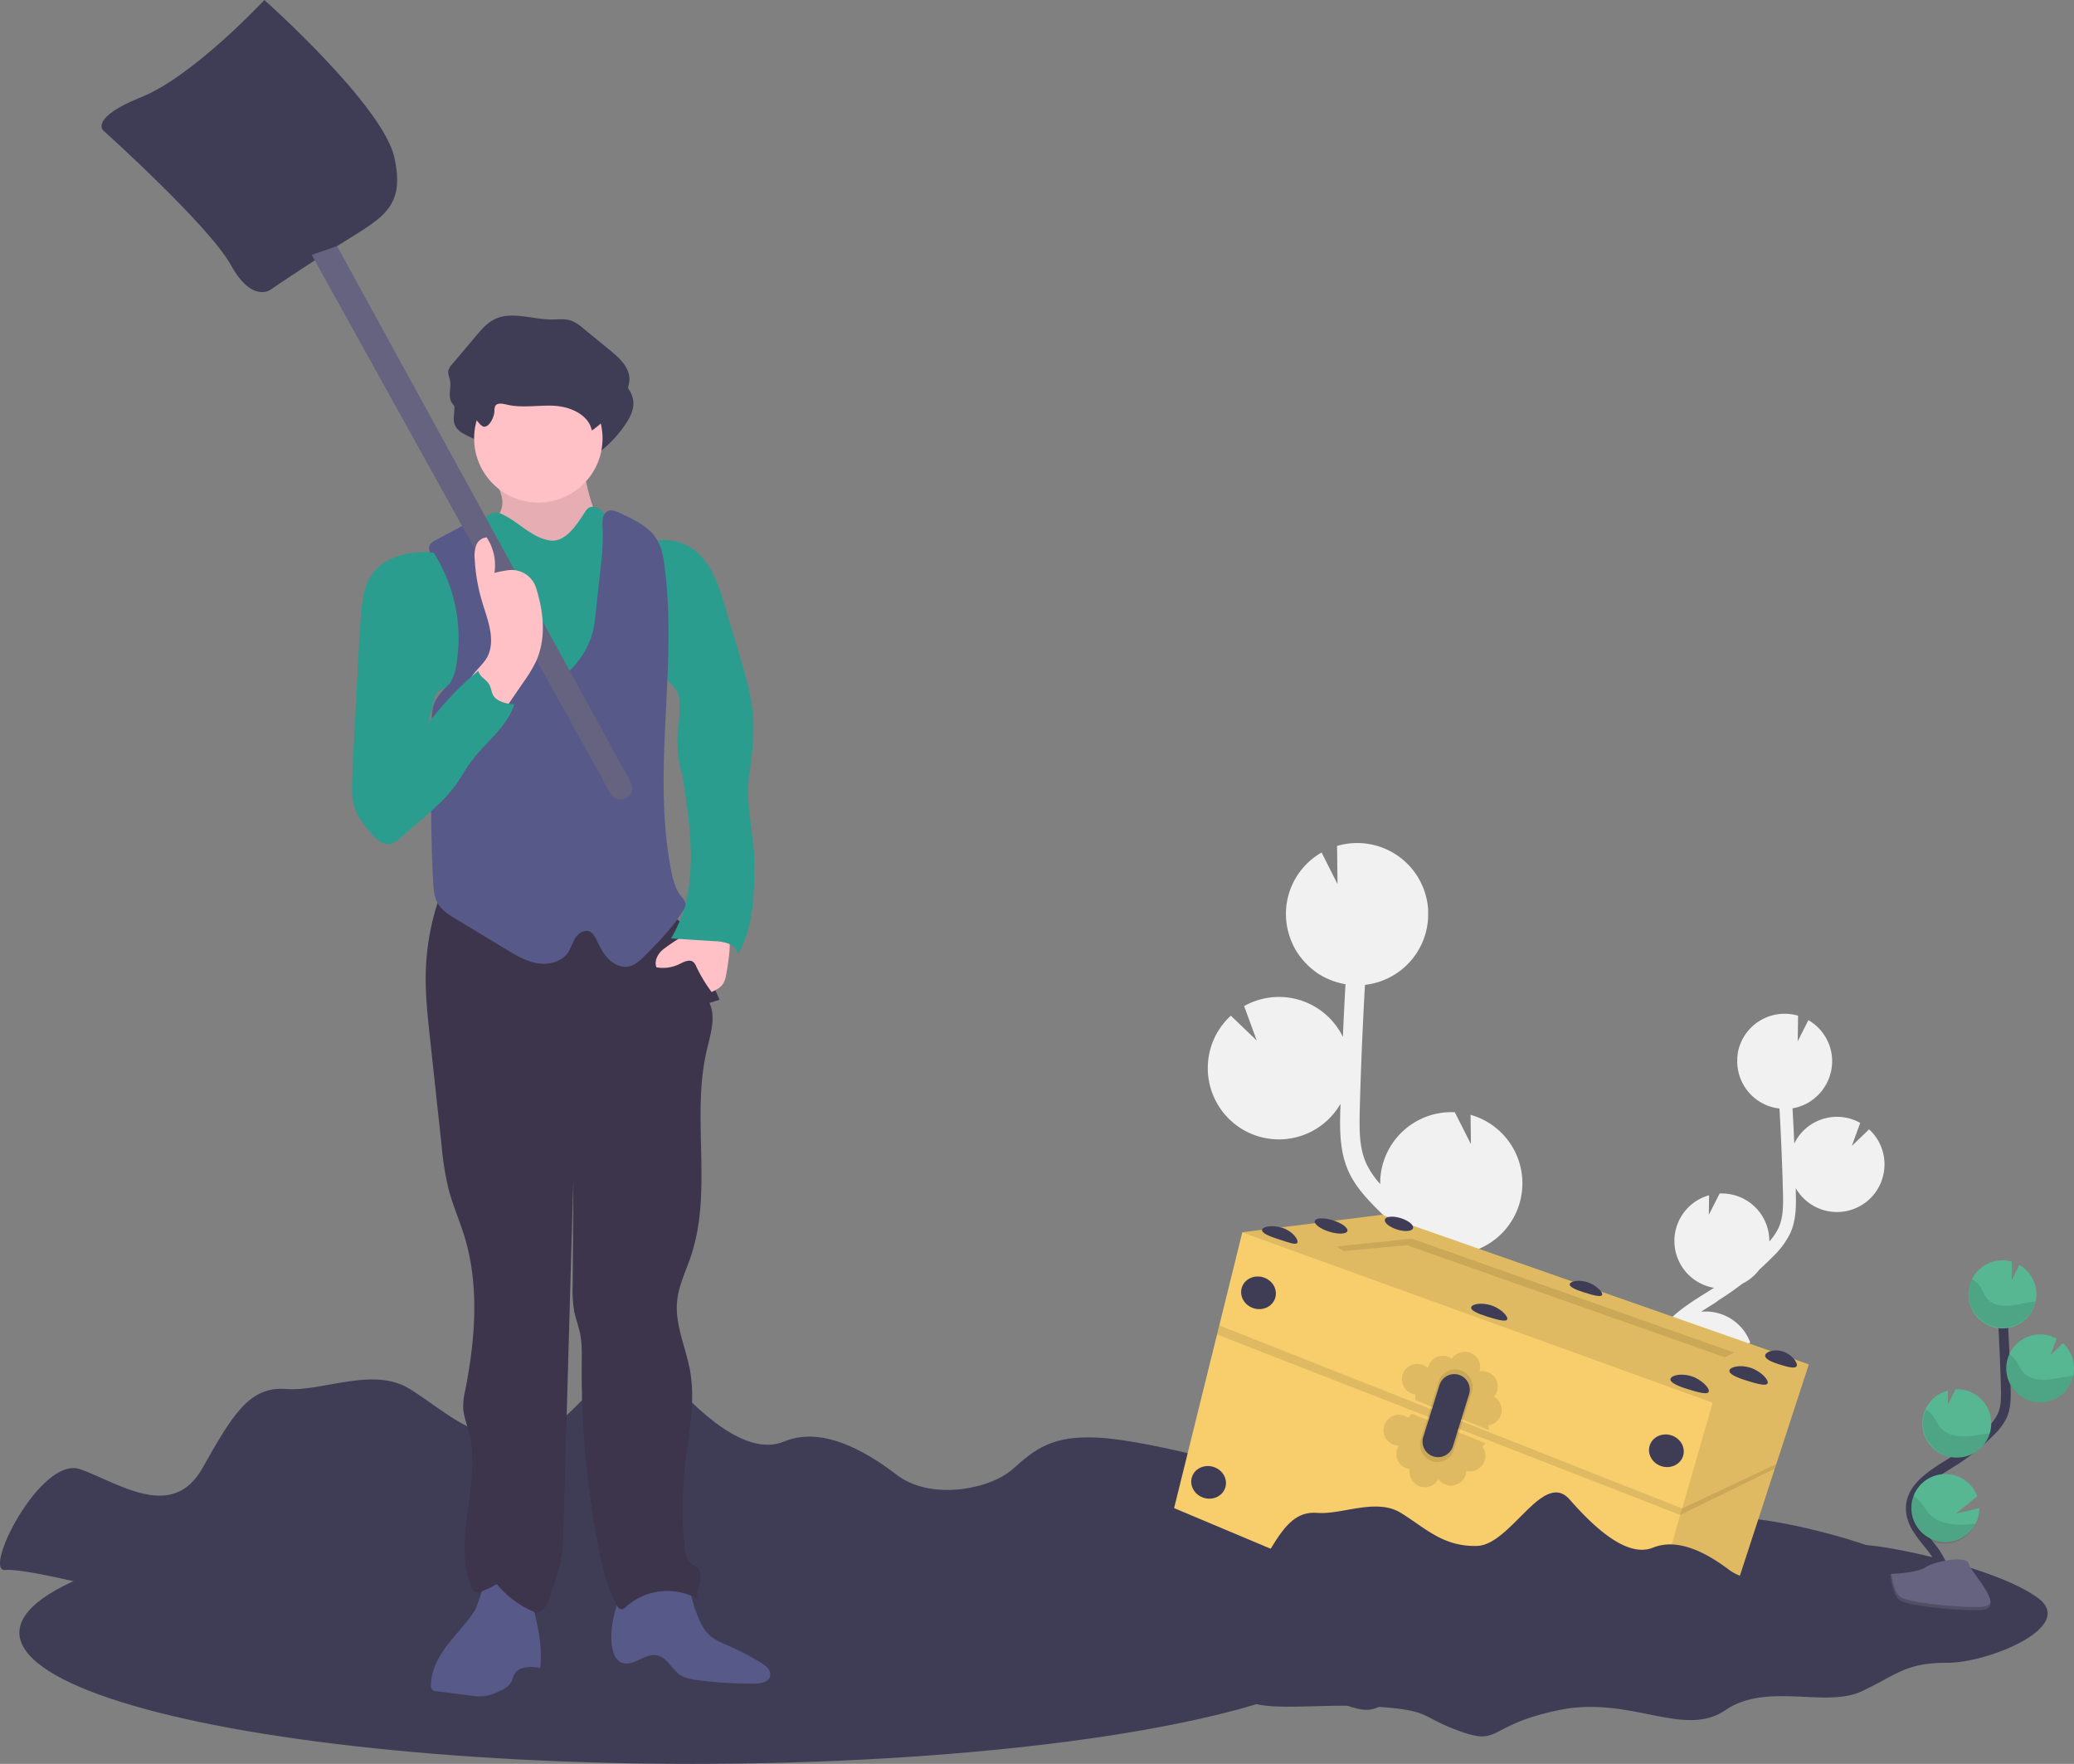 <svg data-name="Layer 1" xmlns="http://www.w3.org/2000/svg" width="853.78" height="726"><rect width="100%" height="100%" fill="#808080" stroke="none"/><ellipse cx="284.98" cy="672" rx="277" ry="54" fill="#3f3d56"/><path d="M63.25 659S11.89 645.19 2.2 646.21s14.68-47.36 30.91-41.46 37.87 21.42 50.24-.5 19.31-33.72 34.38-32.54 35.94-9.43 51 0 25.64 21.06 46.44 20.56 40.52-47.69 56.72-28.81 35.63 36.15 50.86 29.87 32.61 3.16 46.52 13.78 38.26 5.9 47.53-2.36 16.24-14.16 35.94-13 82.31 15.34 105.5 33-30.14 40.12-55.65 40.12-30.14 7.08-52.17 17.7-58-5.9-83.47 11.8-58-9.44-102 0-34.78 22.41-60.29 13-16.23-13-53.33-15.34-77.67 5.9-81.15-9.44-26.64-18.88-40.56-23.6 33.63.01 33.63.01z" fill="#3f3d56"/><path d="M702.97 531.72l2-1.28.59-.38a19.55 19.55 0 01-2-38.1l-.1 8.06 4.43-8.77a19.56 19.56 0 0120.45 18.63v1.11a23.3 23.3 0 003.86-5.7c1.88-4.19 1.91-8.92 1.77-14.68-.3-11.4-.79-22.89-1.43-34.35a19.54 19.54 0 01-17.37-18.51 17.38 17.38 0 010-1.77v-.44c0-.57.09-1.13.18-1.69a2.56 2.56 0 010-.27c.07-.47.17-.93.28-1.39 0-.17.09-.34.13-.51.14-.5.29-1 .47-1.48.06-.16.12-.31.19-.47.14-.36.29-.71.45-1.06.08-.18.16-.37.25-.55l.07-.14a19.57 19.57 0 0123-9.92l-.13 10.49 4.38-8.66a19.53 19.53 0 019.76 16 19.17 19.17 0 01-.43 5.05c0 .14-.08.27-.11.41s-.13.52-.2.77-.19.65-.3 1-.16.48-.25.72-.29.68-.44 1c-.09.19-.17.39-.26.59-.25.5-.52 1-.81 1.48-.1.17-.22.33-.32.49-.21.32-.42.65-.65 1s-.29.38-.44.56-.43.54-.66.8-.33.36-.5.54-.48.5-.74.74l-.51.48-.89.74-.46.36c-.47.34-.94.66-1.44 1l-.28.16a14.09 14.09 0 01-1.27.69l-.56.25c-.35.16-.71.32-1.08.45l-.64.23c-.36.13-.72.24-1.09.34l-.66.17c-.4.1-.81.18-1.22.25h-.08q.4 7.26.72 14.51a19.54 19.54 0 0127.14-8.49l-3.45 9.48 7.11-6.83a19.49 19.49 0 016.32 13.5 19.21 19.21 0 01-.5 5.39 19.55 19.55 0 01-36 5.33v1.47c.13 5.08.29 11.4-2.24 17a34.54 34.54 0 01-7.2 9.72c-1.78 1.81-3.62 3.56-5.5 5.26a19.66 19.66 0 01-7.07 5.87q-4.65 3.58-9.62 6.71l-1.73 1.26c-1.86 1.16-3.77 2.34-5.64 3.57l1-.08a19.56 19.56 0 0119.25 12.73l-12.22 10 13.45-3.12a19.59 19.59 0 01-28 17.62c.31.37.61.75.91 1.13l1.78 2.22c8 10.08 10.17 19.64 6.23 26.93l-4.79-2.59c3.83-7.1-1.93-16.18-5.71-21-.57-.73-1.16-1.46-1.75-2.19-5.08-6.31-10.84-13.47-10.7-22.25.1-13.24 12.95-21.2 23.27-27.59zM606.32 518.39l-3.07-1.92c-.3-.18-.59-.37-.88-.56a29.29 29.29 0 003-57.06l.15 12.07-6.63-13.13h-.08a29.29 29.29 0 00-30.62 27.9v1.66a35 35 0 01-5.79-8.55c-2.81-6.26-2.86-13.35-2.64-22 .44-17.08 1.18-34.29 2.14-51.44a29.27 29.27 0 0026-27.71V374.33c-.06-.85-.14-1.69-.27-2.52 0-.14 0-.27-.07-.41-.12-.7-.27-1.39-.44-2.08-.06-.26-.12-.51-.19-.77-.21-.75-.43-1.48-.7-2.21-.08-.24-.18-.47-.28-.71-.21-.54-.43-1.06-.67-1.58-.13-.28-.25-.55-.38-.82a2 2 0 01-.1-.21 29.27 29.27 0 00-24.75-16 29.61 29.61 0 00-9.64 1.16l.19 15.71-6.55-13a29.11 29.11 0 00-14 31.56c0 .2.11.4.16.61.09.39.19.77.29 1.15s.3 1 .46 1.45.24.72.38 1.07c.19.52.42 1 .65 1.53.13.3.25.6.39.89.37.75.77 1.49 1.21 2.21.15.26.32.5.48.74.32.49.63 1 1 1.44.21.29.44.56.66.84s.65.81 1 1.2l.74.81q.54.57 1.11 1.11l.77.71c.43.38.88.75 1.34 1.1.23.18.45.37.69.55.69.51 1.4 1 2.14 1.44.14.09.29.16.43.24.62.36 1.25.71 1.89 1l.85.38c.53.24 1.06.47 1.61.67.32.13.64.24 1 .35.54.18 1.09.35 1.64.5l1 .26c.61.14 1.22.26 1.83.37h.12q-.62 10.86-1.08 21.72a29.27 29.27 0 00-40.65-12.7l5.18 14.18-10.65-10.22a29.13 29.13 0 00-9.46 20.22 28.75 28.75 0 00.74 8.07 29.27 29.27 0 0053.85 8c0 .74 0 1.48-.07 2.21-.19 7.61-.44 17.07 3.35 25.52 2.57 5.73 6.71 10.37 10.79 14.54q4 4.08 8.24 7.88a29.31 29.31 0 0010.57 8.8q7 5.35 14.42 10l3.1 1.92c2.78 1.73 5.64 3.51 8.44 5.35-.49 0-1-.1-1.48-.12a29.28 29.28 0 00-28.83 19.06l18.29 14.89-20.13-4.66a29.32 29.32 0 0042 26.38c-.46.56-.91 1.12-1.36 1.69-.9 1.12-1.8 2.23-2.67 3.33-11.91 15.09-15.22 29.4-9.33 40.32l7.18-3.87c-5.74-10.63 2.89-24.23 8.55-31.39.85-1.09 1.73-2.18 2.62-3.28 7.61-9.45 16.23-20.17 16-33.31-.49-19.71-19.72-31.6-35.18-41.21z" fill="#f1f1f1"/><path d="M457.97 669.56s-34.61-9.16-41.13-8.49 9.89-31.34 20.82-27.44 25.52 14.18 33.85-.33 13-22.32 23.17-21.54 24.21-6.25 34.36 0 17.27 13.94 31.29 13.61 27.29-31.57 38.22-19.08 24 23.94 34.26 19.78 22 2.09 31.35 9.12 25.77 3.91 32-1.56 10.94-9.37 24.22-8.59 55.45 10.15 71.07 21.87-20.31 26.55-37.49 26.55-20.31 4.69-35.15 11.72-39.05-3.91-56.23 7.81-39.05-6.25-68.73 0-23.43 14.84-40.62 8.59-10.93-8.59-35.92-10.15-52.33 3.9-54.68-6.25-18-12.5-27.33-15.62 22.67 0 22.67 0z" fill="#3f3d56"/><path fill="#f8ce6d" d="M744.61 561.58l-13.4 41.07-.58 1.79-22.43 68.76-38.4 25.95-186.47-78.41L501 549.28l.94-3.76 9.46-38.25.02-.09 57.4-7.18 175.79 61.58z"/><path opacity=".1" d="M744.61 561.58L708.2 673.2l-38.4 25.95 35.25-121.81-193.65-70.07.02-.09 57.4-7.18 175.79 61.58z"/><path opacity=".1" d="M553.24 514.93l-3.09-1.88 30.98-3.25 132.72 46.92-3.74 1.96-130.93-46.17-25.94 2.42zM731.21 602.65l-38.76 18.23-190.51-75.36-.94 3.76 190.68 74.28 38.95-19.12"/><ellipse cx="691.21" cy="619.15" rx="6.67" ry="7.2" transform="rotate(-72.75 545.561 693.158)" fill="#3f3d56"/><ellipse cx="859.13" cy="684.17" rx="6.67" ry="7.2" transform="rotate(-72.75 713.473 758.182)" fill="#3f3d56"/><ellipse cx="832.58" cy="764.93" rx="6.67" ry="7.2" transform="rotate(-72.75 686.92 838.924)" fill="#3f3d56"/><ellipse cx="670.66" cy="697.17" rx="6.67" ry="7.2" transform="rotate(-72.75 525.01 771.17)" fill="#3f3d56"/><path d="M534.11 511.38c-.4 1.3-3.61 0-7.69-1.28s-7.26-2.68-6.86-4 4.24-2 8.32-.73 6.64 4.71 6.23 6.01z" fill="#3f3d56"/><ellipse cx="721.08" cy="591.65" rx="2.46" ry="7.02" transform="rotate(-72.75 575.433 665.654)" fill="#3f3d56"/><path d="M620.47 543c-.4 1.3-4.41.1-8.3-1.11s-6.92-2.56-6.52-3.86 4.09-2 8-.83 7.24 4.48 6.82 5.8zM703.43 572.79c-.45 1.46-4.71.19-8.84-1.09s-7.34-2.75-6.89-4.21 4.4-2.35 8.53-1.07 7.66 4.91 7.2 6.37zM727.69 569.29c-.46 1.46-4.71.19-8.84-1.09s-7.35-2.75-6.89-4.21 4.4-2.35 8.53-1.07 7.65 4.91 7.2 6.37zM739.65 562.16c-.46 1.46-4 .42-7.38-.64s-6-2.34-5.59-3.8 3.82-2.54 7.23-1.48 6.19 4.46 5.74 5.92zM659.54 532.94c-.36 1.16-4 .09-7.46-1s-6.23-2.31-5.86-3.47 3.67-1.83 7.17-.75 6.5 4.05 6.15 5.22z" fill="#3f3d56"/><ellipse cx="749.03" cy="590.77" rx="2.46" ry="6.06" transform="rotate(-72.75 603.38 664.774)" fill="#3f3d56"/><path d="M617.89 582.25a6.32 6.32 0 00-2.9-7.36 6.43 6.43 0 001.31-2.33 6.32 6.32 0 00-7.24-8.08 6.32 6.32 0 00-11.34-5.25 6.32 6.32 0 00-9.74 3.25c0 .14-.07.27-.1.4l-.22.11a6.32 6.32 0 10-6.11 10.73 5.65 5.65 0 001 .22l.08 2.32 30.26 12.37-.2-2a6.34 6.34 0 005.2-4.38zM610.82 602.11a6.33 6.33 0 01-7.2 3.29 6.18 6.18 0 01-.67 2.58 6.32 6.32 0 01-8.49 2.81 6.43 6.43 0 01-2.33-2 6.32 6.32 0 01-11.8-4.09 6.42 6.42 0 01-2-.62 6.32 6.32 0 01-2.81-8.48l.2-.37-.08-.23a6.25 6.25 0 01-2.63-.67 6.35 6.35 0 015.74-11.33 6.59 6.59 0 01.85.51l1.66-1.61 30.44 12.17-1.53 1.3a6.32 6.32 0 01.65 6.74z" opacity=".1"/><path d="M592.24 568.64l-7.35 23.82a7.16 7.16 0 004.33 8.83 7.15 7.15 0 009.32-4.58l7.35-23.83a7.14 7.14 0 00-5.08-9 7.14 7.14 0 00-8.57 4.76z" opacity=".1"/><path d="M592.56 570.09l-6.67 21.36a6.4 6.4 0 003.89 7.91 6.41 6.41 0 008.35-4.11l6.63-21.37a6.42 6.42 0 00-4.56-8.12 6.42 6.42 0 00-7.64 4.33zM505.61 680.49s-34.61-9.16-41.13-8.48 9.89-31.35 20.82-27.44 25.52 14.17 33.85-.34 13-22.31 23.17-21.53 24.21-6.25 34.36 0 17.27 13.93 31.29 13.6 27.29-31.57 38.23-19.07 24 23.93 34.26 19.78 22 2.09 31.34 9.12 25.78 3.9 32-1.56 10.93-9.38 24.21-8.6 55.45 10.16 71.07 21.87-20.3 26.56-37.49 26.56-20.3 4.68-35.14 11.71-39.06-3.9-56.24 7.81-39.05-6.24-68.73 0-23.43 14.84-40.61 8.6-10.94-8.6-35.93-10.16-52.33 3.91-54.67-6.25-17.95-12.49-27.33-15.62 22.67 0 22.67 0z" fill="#3f3d56"/><path d="M799.38 654.17c3-5.51-.4-12.27-4.28-17.18s-8.62-10-8.52-16.29c.15-9 9.7-14.31 17.33-19.09a84 84 0 0015.56-12.51 22.61 22.61 0 004.78-6.4c1.58-3.52 1.54-7.52 1.44-11.37q-.49-19.26-1.91-38.49" fill="none" stroke="#3f3d56" stroke-miterlimit="10" stroke-width="4"/><path d="M838.29 532.14a14 14 0 00-7-11.5l-3.14 6.22.1-7.53a14.19 14.19 0 00-4.63-.56 14 14 0 1014.68 13.37zM813.26 627.13a14 14 0 11.68-11.3l-8.77 7.17 9.65-2.23a14 14 0 01-1.56 6.36zM806.33 599.88a14 14 0 01-4.44-27.53l-.07 5.78 3.17-6.29a14 14 0 0114.7 13.36 13.84 13.84 0 01-.6 4.79 14 14 0 01-12.76 9.89zM840.4 577.21a14 14 0 116.21-26.27l-2.48 6.8 5.1-4.9a14 14 0 014.53 9.69 13.79 13.79 0 01-.35 3.87 14 14 0 01-13.01 10.81z" fill="#57b793"/><path d="M836.4 535.88c-3.24.35-6.39 1.36-9.64 1.56s-6.82-.57-8.87-3.1c-1.11-1.36-1.67-3.08-2.6-4.57a10 10 0 00-3.54-3.33 14 14 0 1026.24 9.32q-.79.03-1.59.12zM840.4 577.21a14.05 14.05 0 01-13.35-20 10.37 10.37 0 012.84 2.79c1 1.51 1.61 3.26 2.79 4.64 2.18 2.57 5.91 3.41 9.3 3.26s6.66-1.12 10-1.43c.47 0 1-.07 1.42-.08a14 14 0 01-13 10.82zM806.33 599.88a14 14 0 01-13.44-19.76 11.32 11.32 0 013 2.85c1.09 1.54 1.77 3.32 3 4.74 2.37 2.63 6.35 3.56 9.94 3.48s6.82-.93 10.27-1.2a14 14 0 01-12.77 9.89zM813.26 627.13a14.013 14.013 0 01-25.58-11.45 14 14 0 013.07 2.75c1.34 1.62 2.22 3.47 3.76 5 2.87 2.82 7.5 4 11.63 4.09a60 60 0 007.12-.39z" opacity=".1"/><path d="M778.21 647.82s11.08-.34 14.42-2.72 17-5.21 17.87-1.4 16.64 19 4.14 19.06-29.06-1.94-32.39-4-4.04-10.94-4.04-10.94z" fill="#656380"/><path d="M814.89 661.44c-12.51.1-29.06-2-32.39-4-2.54-1.55-3.55-7.09-3.89-9.65h-.37s.7 8.94 4 11 19.88 4.07 32.39 4c3.61 0 4.85-1.31 4.79-3.21-.53 1.12-1.87 1.83-4.53 1.86z" opacity=".2"/><path d="M205.2 179.18a4.51 4.51 0 01.31-2.14c.81-1.44 2.93-1.05 4.53-.64 6.44 1.62 13.22.15 19.84.53s14.09 3.69 15.42 10.19a48.25 48.25 0 0012.23-12.57c1.84-2.75 3.44-5.9 3.19-9.2-.36-4.76-4.35-8.32-8.05-11.34l-11-9a16.51 16.51 0 00-4.94-3.14c-2.54-.87-5.32-.46-8-.46-8 0-16.57-3.64-23.71 0-3 1.53-5.22 4.15-7.38 6.71l-9.84 11.65a6.13 6.13 0 00-1.57 2.67c-.28 1.42.45 2.82.7 4.25.47 2.6-.66 5.37.21 7.87 1.43 4.15 6.46 4.74 9.54 7.11 1.15.89 2.95 3.89 4.31 3.86 2.44-.03 4.14-4.44 4.21-6.35z" fill="#3f3d56"/><path d="M206.82 207c-.11 3.24-2 6.12-3.82 8.81-2.43 3.58-5 7.3-8.84 9.3a84.94 84.94 0 0062.78 6.62c3.37-1 7.35-3.08 7.15-6.59-4-1.09-8.14-2.22-11.54-4.63-4.06-2.88-6.74-7.36-8.47-12s-2.61-9.6-3.82-14.43a2.72 2.72 0 00-.62-1.34 2.76 2.76 0 00-1.9-.5l-13.32-.24c-5.47 0-11.41-.13-16.49 2.19-6.32 2.9-.93 7.43-1.11 12.81z" fill="#ffc0c6"/><path d="M206.82 207c-.11 3.24-2 6.12-3.82 8.81-2.43 3.58-5 7.3-8.84 9.3a84.94 84.94 0 0062.78 6.62c3.37-1 7.35-3.08 7.15-6.59-4-1.09-8.14-2.22-11.54-4.63-4.06-2.88-6.74-7.36-8.47-12s-2.61-9.6-3.82-14.43a2.72 2.72 0 00-.62-1.34 2.76 2.76 0 00-1.9-.5l-13.32-.24c-5.47 0-11.41-.13-16.49 2.19-6.32 2.9-.93 7.43-1.11 12.81z" opacity=".1"/><path d="M195.23 663.24c-3.28 5-7.57 9.23-11.17 14s-6.61 10.33-6.65 16.3a2.58 2.58 0 00.69 2.1 2.7 2.7 0 001.37.43l13.9 1.78a23.29 23.29 0 006.4.22 22.7 22.7 0 006.56-2.39 9.05 9.05 0 003.94-3c.67-1.1.85-2.45 1.49-3.57 1.93-3.39 6.79-3.24 10.65-2.65 1.11-10.31-1.74-20.59-4.57-30.57a4 4 0 00-.77-1.68 4 4 0 00-1.81-1c-3.33-1.09-11.38-5.36-14.18-3.36-2.05 1.48-4.19 10.74-5.85 13.39zM262.25 683.57c2.67-1.25 5.52-2.86 8.4-2.2 4.06.91 5.87 5.71 9.32 8 2.12 1.43 4.74 1.85 7.27 2.18a169.42 169.42 0 0023.5 1.39c2.51 0 5.67-.6 6.28-3s-1.7-4.31-3.75-5.56a110 110 0 00-13.88-7.21 27.83 27.83 0 01-6.62-3.52c-3.43-2.77-5.1-7.11-6.63-11.24-1.23-3.32-2.36-10.49-4.88-13-2.76-2.71-6.47-.91-9.93-.15-5.38 1.18-11.68 2-15.14 6.83-5.06 7.07-8.95 34.43 6.06 27.48z" fill="#575a88"/><path d="M182.74 364.46a101.94 101.94 0 00-7.46 35.54c-.24 9.11.74 18.19 1.73 27.25q2.37 22 4.76 44a124.13 124.13 0 002.87 18.11c1.73 6.65 4.54 13 6.55 19.54 6.22 20.38 4.45 42.36.34 63.27a31.61 31.61 0 00-.86 7c.12 3.53 1.48 6.89 2.36 10.31 5.38 20.85-7 44 1.08 64a3.17 3.17 0 001.27 1.75 3.22 3.22 0 002.52-.11 34.09 34.09 0 006.59-3.12 40.21 40.21 0 0016.34 11.83c4.74-1.17 5.63-6.93 7.18-11.56a79 79 0 002.88-10.07 80.15 80.15 0 001.05-12.68l4.1-144.35-.3 44.05a52 52 0 00.67 10.66c.6 2.93 1.7 5.74 2.33 8.67.89 4.19.78 8.53.74 12.82a376.79 376.79 0 006.95 75.82c1.6 8.18 3.52 16.44 7.61 23.69a2.61 2.61 0 001.49 1.46c.87.19 1.67-.5 2.33-1.11a25.49 25.49 0 0129.27-3.18c-.88-4.24 3.16-9.17.27-12.39-.83-.93-2.07-1.38-3-2.19-1.84-1.57-2.28-4.21-2.54-6.62a153.34 153.34 0 010-32.27c1.41-13.41 4.58-26.93 2.24-40.2-1.7-9.63-6.28-19-5.37-28.69.6-6.5 3.62-12.49 5.7-18.68 9.08-27.06 0-57.22 6.57-85 1.51-6.38 3.79-13.28 1.05-19.23l4.17-1.27-8.66-19.77c-1.84-4.21-3.76-8.54-7-11.78-5.44-5.41-13.57-6.86-21.16-8l-61.74-9.63c-5.47-.89-12.85-2.95-14.92 2.13z" fill="#3c354c"/><circle cx="221.61" cy="180.43" r="26.43" fill="#ffc0c6"/><path d="M207.2 211.9a6.14 6.14 0 00-4.26-.75 7.28 7.28 0 00-2 1.09l-12.5 8.76a19.33 19.33 0 00-4.73 4.14c-2.14 2.91-2.48 6.78-2.2 10.38.62 8.12 3.9 15.78 5.68 23.72s1.78 17-3.34 23.36a12.38 12.38 0 00-2.18 3.09 9 9 0 00-.41 3 81.82 81.82 0 00.24 11.4c.56 4.89 2 9.64 2.78 14.49 1.37 8.26 1 16.73 2.06 25a4 4 0 004 4.34 117.77 117.77 0 0018.67 1.23c7.23 0 14.45-.4 21.67-.78l32.86-1.73a3.24 3.24 0 003.65-3.35c2.88-13.82 5.78-27.89 4.42-41.93-.88-9.07-3.52-17.86-6-26.62-2-7.1-3.92-14.55-2.42-21.78 1-4.77 3.43-9.18 4.06-14a16.51 16.51 0 00-4.52-13.9c-3.68-3.53-9.05-4.87-12.72-8.41a28.93 28.93 0 00-3.28-3.18 4.1 4.1 0 00-4.31-.5 5.55 5.55 0 00-1.64 1.83c-3.2 4.86-8 12.87-14.75 11.61-7.3-1.31-12.4-7.41-18.83-10.51z" fill="#2a9d8f"/><path d="M273.24 390.58c-2.34 1.75-4.08 4.86-3 7.57a15.27 15.27 0 009.36-1.3c1.87-.91 4.2-2.19 5.82-.87a4.93 4.93 0 011.19 1.8 60.82 60.82 0 006.34 10.53c1.78-.84 3.65-1.76 4.72-3.41a9.87 9.87 0 001.23-3.65 97 97 0 001.39-9.73c.21-2.37.25-5-1.37-6.76-6.95-7.5-19.91 1.51-25.68 5.82z" fill="#ffc0c6"/><path d="M203.55 169.26a4.48 4.48 0 01.31-2.13c.81-1.44 2.93-1 4.53-.65 6.44 1.63 13.22.16 19.84.54s14.09 3.69 15.42 10.19a48.41 48.41 0 0012.24-12.57c1.84-2.75 3.44-5.9 3.19-9.2-.36-4.76-4.35-8.32-8.05-11.34l-11-9a16.48 16.48 0 00-4.94-3.13c-2.54-.87-5.32-.46-8-.46-8 0-16.57-3.64-23.71 0-3 1.54-5.22 4.16-7.39 6.72l-9.83 11.65a6.21 6.21 0 00-1.58 2.66c-.28 1.42.45 2.83.71 4.25.46 2.6-.66 5.38.2 7.88 1.43 4.15 6.47 4.73 9.55 7.11 1.15.89 2.94 3.89 4.31 3.85 2.43-.04 4.13-4.45 4.2-6.37z" fill="#3f3d56"/><path d="M268.82 222.87a20.5 20.5 0 0116.24 3c7.56 5.18 10.67 14.64 13.3 23.42l5.89 19.69c2.58 8.63 5.18 17.34 5.78 26.33.55 8.17-.57 16.35-1.69 24.46-1.55 11.23 2.1 23.54 2.15 34.87 0 13-.08 26.79-6.7 38a6.34 6.34 0 00-4-4.27 18.65 18.65 0 00-5.95-1l-17.6-1.13a54.27 54.27 0 003.86-7.93c6.75-17.34 4.16-36.72 1.47-55.12a38 38 0 00-1-5.2 49.58 49.58 0 01-1.19-20.15 47 47 0 00.31-9.18 10.26 10.26 0 00-.81-3.76 11.82 11.82 0 00-1.94-2.68l-3.56-4c-.29-12.1-2.19-24.29-4.07-36.25a81.41 81.41 0 01-.49-19.1z" fill="#2a9d8f"/><path d="M234.24 276.3a84.94 84.94 0 01-31.84-53.93c-.58-3.79-2.09-8.74-5.92-8.61a7.55 7.55 0 00-3.26 1.14l-13.88 7.44a5.23 5.23 0 00-2.42 2c-.91 1.78.38 3.83 1.49 5.49 7.47 11.3 8 25.65 8.3 39.19.09 4 .12 8.21-1.81 11.71-1.57 2.83-4.3 4.91-5.74 7.82-1.35 2.73-1.41 5.89-1.45 8.94-.28 21.76-.56 43.55.58 65.29.17 3.28.43 6.72 2.18 9.5 1.63 2.57 4.32 4.23 6.92 5.8l21.05 12.72c4 2.43 8.16 4.9 12.79 5.68s9.92-.54 12.58-4.41c1.29-1.88 1.86-4.17 3.1-6.08s3.61-3.46 5.72-2.61c1.5.6 2.32 2.17 3 3.62 1.34 2.77 2.74 5.61 4.93 7.78s5.36 3.63 8.37 3c2.6-.57 4.63-2.54 6.5-4.42 5.78-5.79 11.62-11.66 15.87-18.67a4.5 4.5 0 00.9-2.83 5.7 5.7 0 00-1.55-2.6c-2.66-3.26-3.71-7.53-4.5-11.67-7.91-41.6 3.26-84.84-2.89-126.74-.7-4.8-2.24-9.21-5.84-12.46s-8.08-5.32-12.49-7.34c-1.45-.66-3.11-1.34-4.59-.74-2.45 1-2.46 4.37-2.28 7a91.71 91.71 0 01-.8 16.13l-2.15 19.79a38.24 38.24 0 01-1.68 8.9 35.84 35.84 0 01-9.19 14.17z" fill="#575a88"/><path d="M111.63 119.07s-7.63 6.2-16.64-10.06-52.52-55.34-52.52-55.34-5.63-5.15 15.76-13.73S108.83 0 108.83 0s48.74 43.33 53.51 64.79-5.67 25.1-23.59 36.5-27.12 17.78-27.12 17.78z" fill="#3f3d56"/><path d="M251.32 326.59l-123-221.67 10.44-3.63L259.68 322a4.79 4.79 0 01-2 6.54 4.77 4.77 0 01-6.36-1.95z" fill="#656380"/><path d="M200.81 270c3.22-6.89-.08-14.84-2.28-22.12a74.74 74.74 0 01-3.11-17.8 13 13 0 01.62-5.63 5 5 0 014.28-3.27 20.53 20.53 0 013.21 14.62 49.22 49.22 0 015.66-1.11A10.59 10.59 0 01220.7 242c3.17 10.16 4.25 21-.17 30.5a58 58 0 01-4.89 8.05L206 294.63c-.66 1-1.47 2-2.63 2.17s-2.37-.88-3.22-1.85c-2.93-3.31-8.13-8.13-7.56-12.69s6.3-8.21 8.22-12.26z" fill="#ffc0c6"/><path d="M178.53 227.53c-9.79-1.11-21 1.54-26.12 10-2.57 4.27-3.21 9.39-3.66 14.35-.63 6.95-1 13.92-1.35 20.88l-1.89 36.64c-.23 4.38-.45 8.77-.53 13.15a29.63 29.63 0 001.09 10.16c1.21 3.55 3.61 6.55 6 9.47s5.38 5.93 8.89 5.08a9.66 9.66 0 003.81-2.35l8-6.92c5.44-4.67 10.94-9.41 15.08-15.27 2-2.82 3.64-5.87 5.66-8.67 5.94-8.24 15.08-14.49 18.21-24.15-3-.16-7.36-1.15-8.74-3.81-.73-1.41-.83-3.09-1.64-4.44-1.23-2.06-4-3.18-4.41-5.54-7.86 6.33-14.44 13.68-20.72 21.57l2.55-9.91a6.3 6.3 0 011.13-2.57 11.33 11.33 0 013-1.89c3.11-1.88 4.29-5.77 4.92-9.35a65.43 65.43 0 00-9.28-46.43z" fill="#2a9d8f"/></svg>